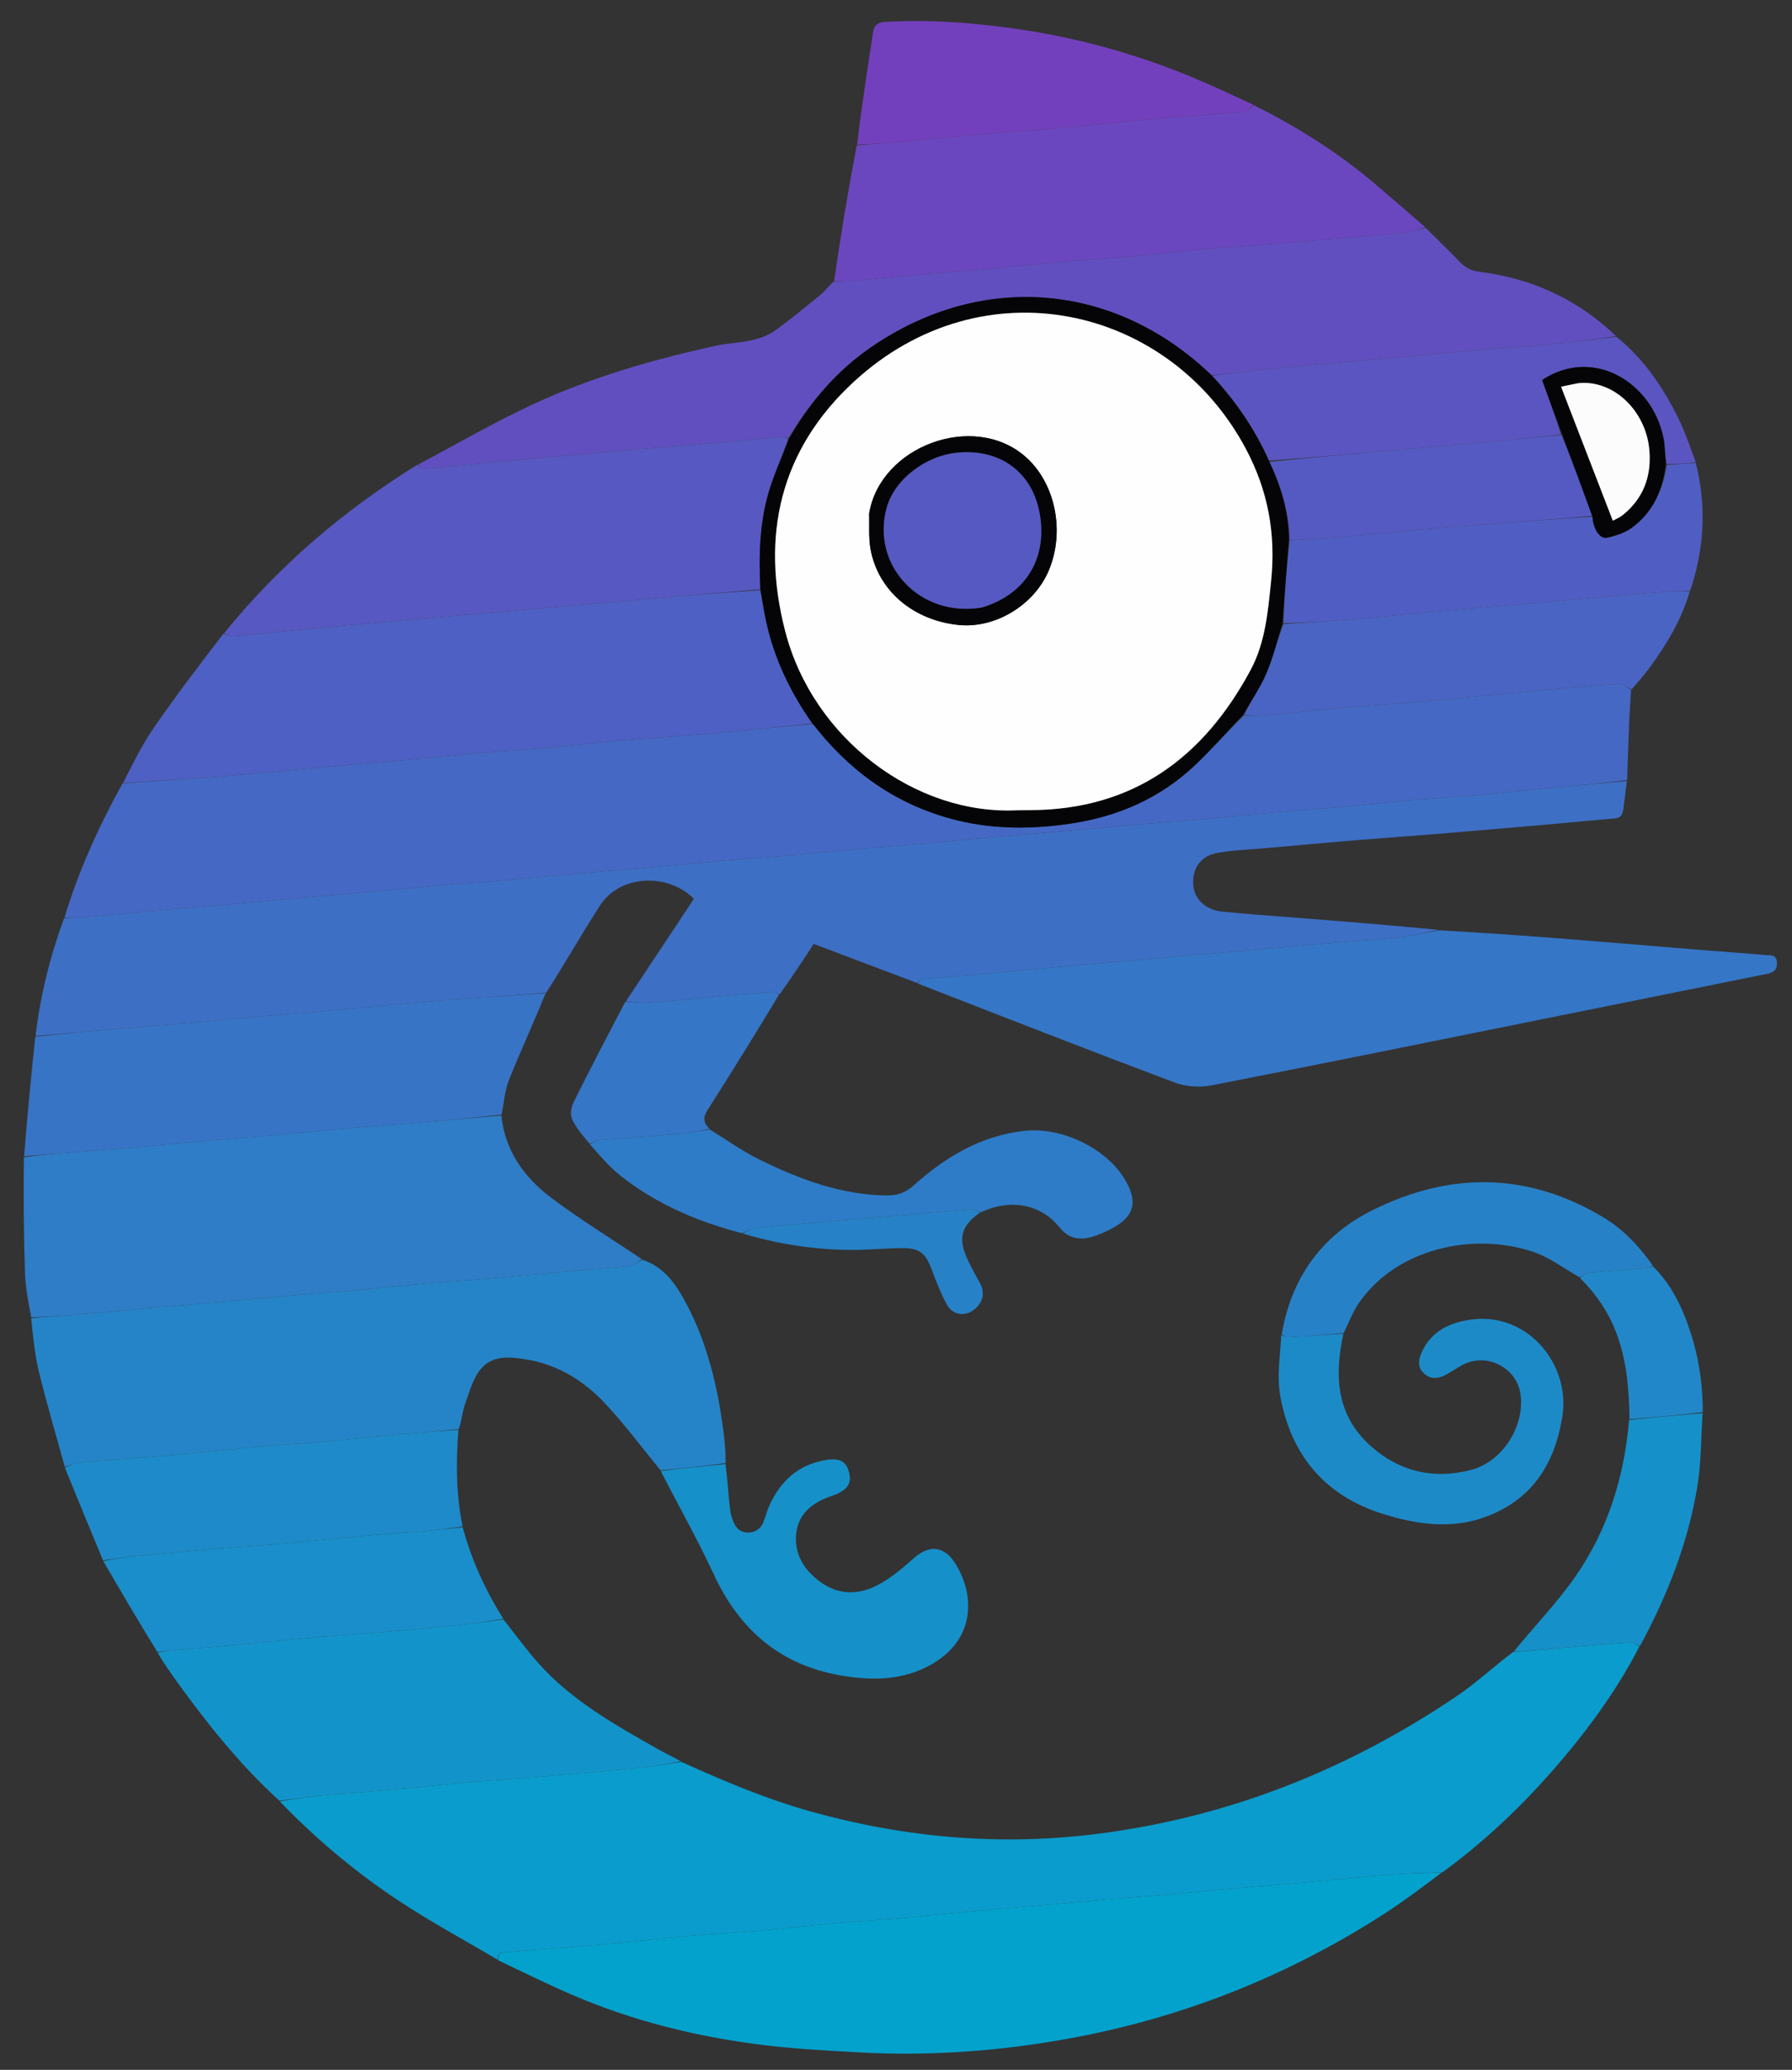 <svg version="1.1" id="Layer_1" xmlns="http://www.w3.org/2000/svg" xmlns:xlink="http://www.w3.org/1999/xlink" x="0px" y="0px"
	 width="100%" viewBox="0 0 879 1015" enable-background="new 0 0 879 1015" xml:space="preserve">
<rect x="0" y="0" width="879" height="1015" fill="#333333" stroke="none"/>
<path fill="#3D6FC5" opacity="1" stroke="none" 
	d="
M17.446,508.02 
	C19.704,488.389 24.47,469.339 31.41,450.321 
	C34.569,449.965 37.081,450.083 39.563,449.867 
	C53.899,448.622 68.226,447.271 82.56,446.01 
	C91.301,445.241 100.054,444.623 108.793,443.841 
	C122.63,442.603 136.457,441.249 150.294,440.013 
	C159.198,439.217 168.119,438.6 177.023,437.803 
	C190.695,436.581 204.354,435.219 218.027,434.018 
	C227.264,433.208 236.523,432.651 245.759,431.84 
	C259.598,430.625 273.423,429.25 287.26,428.013 
	C296.164,427.217 305.085,426.6 313.99,425.81 
	C327.828,424.582 341.654,423.229 355.493,422.016 
	C364.564,421.22 373.654,420.639 382.726,419.85 
	C396.897,418.616 411.057,417.269 425.225,416.007 
	C433.799,415.244 442.383,414.589 450.957,413.819 
	C464.793,412.575 478.621,411.242 492.459,410.012 
	C501.198,409.236 509.952,408.619 518.693,407.861 
	C533.195,406.603 547.69,405.265 562.191,404.009 
	C571.098,403.237 580.019,402.621 588.923,401.818 
	C602.428,400.599 615.919,399.223 629.425,398.019 
	C638.495,397.21 647.59,396.675 656.659,395.853 
	C669.998,394.645 683.317,393.206 696.66,392.029 
	C706.226,391.186 715.829,390.746 725.394,389.884 
	C738.404,388.711 751.388,387.261 764.392,386.018 
	C775.588,384.948 786.796,384.001 797.998,383 
	C797.418,387.664 796.862,392.332 796.248,396.992 
	C795.916,399.512 794.913,401.146 791.909,401.373 
	C782.166,402.109 772.445,403.141 762.71,403.989 
	C743.556,405.657 724.402,407.321 705.242,408.903 
	C691.861,410.008 678.463,410.91 665.083,412.02 
	C650.552,413.226 636.032,414.562 621.508,415.851 
	C613.597,416.553 605.614,416.826 597.797,418.109 
	C589.169,419.525 584.922,425.302 585.277,433.551 
	C585.579,440.598 591.128,446.181 599.401,447.015 
	C611.314,448.216 623.265,449.043 635.203,449.986 
	C658.582,451.833 681.963,453.65 705.488,455.978 
	C698.518,457.651 691.438,459.135 684.282,459.923 
	C675.069,460.937 665.788,461.32 656.548,462.109 
	C642.042,463.347 627.548,464.719 613.045,465.993 
	C604.468,466.746 595.881,467.375 587.305,468.141 
	C573.3,469.393 559.304,470.74 545.299,471.99 
	C536.558,472.77 527.803,473.389 519.063,474.183 
	C505.556,475.409 492.062,476.778 478.553,477.98 
	C469.813,478.759 461.052,479.299 452.315,480.106 
	C451.487,480.183 450.765,481.402 449.993,482.091 
	C434.826,476.358 419.66,470.623 404.492,464.893 
	C402.811,464.258 401.122,463.645 399.118,462.904 
	C393.6,471.326 388.167,479.618 382.28,487.767 
	C381.324,487.213 380.798,486.418 380.327,486.449 
	C372.585,486.958 364.843,487.486 357.116,488.18 
	C343.635,489.392 330.174,490.837 316.682,491.914 
	C313.502,492.168 310.235,491.344 307.008,491.016 
	C318.097,474.32 329.186,457.623 340.367,440.786 
	C328.015,428.193 304.347,428.531 294.291,444.062 
	C285.294,457.956 277.168,472.414 267.916,486.82 
	C252.31,488.04 237.441,489.016 222.58,490.107 
	C214.828,490.676 207.088,491.424 199.346,492.129 
	C185.35,493.404 171.36,494.739 157.363,495.989 
	C148.626,496.769 139.876,497.393 131.139,498.168 
	C117.141,499.41 103.152,500.759 89.152,501.986 
	C80.249,502.766 71.331,503.367 62.425,504.121 
	C47.43,505.39 32.439,506.717 17.446,508.02 
z"/>
<path fill="#0A9CCC" opacity="1" stroke="none" 
	d="
M804.153,807.394 
	C794.073,826.985 781.382,844.811 767.248,861.633 
	C749.655,882.572 730.188,901.58 707.555,918.133 
	C698.94,918.456 691.136,918.555 683.373,919.172 
	C669.362,920.285 655.378,921.739 641.377,922.989 
	C632.639,923.769 623.886,924.386 615.148,925.168 
	C601.313,926.405 587.489,927.768 573.652,928.983 
	C564.582,929.779 555.492,930.343 546.421,931.127 
	C532.086,932.367 517.761,933.72 503.43,934.994 
	C495.022,935.742 486.605,936.389 478.199,937.157 
	C464.532,938.406 450.875,939.777 437.204,940.979 
	C427.968,941.791 418.705,942.288 409.473,943.131 
	C396.467,944.32 383.487,945.812 370.478,946.96 
	C360.581,947.834 350.64,948.204 340.747,949.099 
	C324.115,950.605 307.516,952.474 290.882,953.955 
	C277.363,955.157 263.799,955.872 250.289,957.164 
	C248.04,957.379 244.098,956.462 244.01,960.96 
	C227.61,951.243 210.769,942.189 194.919,931.646 
	C174.001,917.732 154.764,901.561 137.193,883.298 
	C145.783,881.885 154.125,880.822 162.494,880.033 
	C171.547,879.179 180.633,878.675 189.689,877.847 
	C202.845,876.645 215.98,875.205 229.139,874.029 
	C238.527,873.19 247.946,872.706 257.338,871.908 
	C275.94,870.328 294.544,868.749 313.125,866.944 
	C320.161,866.26 327.136,864.952 334.139,863.929 
	C355.033,873.413 376.132,882.326 398.316,888.481 
	C444.425,901.274 491.152,905.291 538.709,899.214 
	C602.809,891.023 661.15,867.797 714.503,831.769 
	C723.982,825.369 732.442,817.46 742.143,810.125 
	C761.962,808.391 781.006,806.73 800.067,805.279 
	C801.367,805.179 802.788,806.652 804.153,807.394 
z"/>
<path fill="#4568C4" opacity="1" stroke="none" 
	d="
M798.123,382.585 
	C786.796,384.001 775.588,384.948 764.392,386.018 
	C751.388,387.261 738.404,388.711 725.394,389.884 
	C715.829,390.746 706.226,391.186 696.66,392.029 
	C683.317,393.206 669.998,394.645 656.659,395.853 
	C647.59,396.675 638.495,397.21 629.425,398.019 
	C615.919,399.223 602.428,400.599 588.923,401.818 
	C580.019,402.621 571.098,403.237 562.191,404.009 
	C547.69,405.265 533.195,406.603 518.693,407.861 
	C509.952,408.619 501.198,409.236 492.459,410.012 
	C478.621,411.242 464.793,412.575 450.957,413.819 
	C442.383,414.589 433.799,415.244 425.225,416.007 
	C411.057,417.269 396.897,418.616 382.726,419.85 
	C373.654,420.639 364.564,421.22 355.493,422.016 
	C341.654,423.229 327.828,424.582 313.99,425.81 
	C305.085,426.6 296.164,427.217 287.26,428.013 
	C273.423,429.25 259.598,430.625 245.759,431.84 
	C236.523,432.651 227.264,433.208 218.027,434.018 
	C204.354,435.219 190.695,436.581 177.023,437.803 
	C168.119,438.6 159.198,439.217 150.294,440.013 
	C136.457,441.249 122.63,442.603 108.793,443.841 
	C100.054,444.623 91.301,445.241 82.56,446.01 
	C68.226,447.271 53.899,448.622 39.563,449.867 
	C37.081,450.083 34.569,449.965 31.627,450.002 
	C38.478,427.232 48.27,405.533 60.089,384.185 
	C76.025,382.96 91.225,381.987 106.416,380.892 
	C114.168,380.333 121.906,379.578 129.647,378.872 
	C143.64,377.597 157.628,376.261 171.624,375.011 
	C180.359,374.231 189.11,373.625 197.844,372.831 
	C211.342,371.604 224.825,370.212 238.327,369.024 
	C247.724,368.197 257.152,367.716 266.546,366.863 
	C279.549,365.683 292.522,364.17 305.528,363.038 
	C319.046,361.862 332.602,361.117 346.117,359.914 
	C363.574,358.362 381.007,356.542 398.701,355.034 
	C399.779,356.273 400.595,357.325 401.436,358.357 
	C419.593,380.618 442.429,395.833 470.402,402.48 
	C488.192,406.708 506.364,406.579 524.492,403.967 
	C548.141,400.561 569.164,391.46 586.533,374.869 
	C594.55,367.212 601.922,358.879 610.072,350.894 
	C613.554,350.92 616.572,351.124 619.546,350.854 
	C632.888,349.644 646.208,348.196 659.554,347.031 
	C672.749,345.88 685.976,345.095 699.168,343.917 
	C716.137,342.401 733.079,340.598 750.043,339.024 
	C764.703,337.664 779.368,336.322 794.055,335.329 
	C795.988,335.198 798.065,337.186 800.076,338.192 
	C799.717,344.277 799.264,350.358 799.023,356.448 
	C798.682,365.018 798.499,373.595 798.123,382.585 
z"/>
<path fill="#2584C8" opacity="1" stroke="none" 
	d="
M324.005,720.999 
	C315.056,710.101 306.621,698.725 297.02,688.437 
	C286.656,677.329 273.996,669.307 258.62,666.713 
	C250.63,665.365 241.873,664.384 236.117,670.988 
	C232.116,675.578 230.35,682.279 228.193,688.255 
	C226.8,692.114 226.504,696.369 225.07,700.747 
	C215.688,701.747 206.946,702.362 198.221,703.164 
	C185.062,704.374 171.923,705.796 158.762,706.972 
	C149.372,707.811 139.948,708.266 130.559,709.118 
	C113.613,710.655 96.693,712.471 79.743,713.96 
	C66.236,715.146 52.692,715.93 39.183,717.107 
	C36.674,717.326 34.253,718.564 31.791,719.331 
	C27.563,703.992 23.02,688.731 19.23,673.284 
	C17.109,664.641 16.237,655.692 15.298,646.447 
	C22.406,645.636 29.03,645.401 35.628,644.85 
	C49.949,643.652 64.255,642.278 78.57,641.006 
	C86.967,640.259 95.373,639.6 103.771,638.851 
	C117.92,637.588 132.062,636.255 146.213,635.011 
	C155.107,634.229 164.017,633.623 172.909,632.819 
	C186.396,631.6 199.868,630.21 213.358,629.024 
	C222.747,628.198 232.164,627.68 241.555,626.871 
	C255.707,625.651 269.847,624.279 283.995,623.006 
	C292.227,622.265 300.486,621.767 308.686,620.77 
	C310.909,620.5 312.96,618.81 315.09,617.772 
	C326.116,621.342 331.902,630.258 336.876,639.713 
	C347.236,659.403 352.15,680.729 354.948,702.622 
	C355.559,707.404 355.956,712.214 355.932,717.487 
	C344.943,718.975 334.474,719.987 324.005,720.999 
z"/>
<path fill="#03A2CD" opacity="1" stroke="none" 
	d="
M244.24,961.214 
	C244.098,956.462 248.04,957.379 250.289,957.164 
	C263.799,955.872 277.363,955.157 290.882,953.955 
	C307.516,952.474 324.115,950.605 340.747,949.099 
	C350.64,948.204 360.581,947.834 370.478,946.96 
	C383.487,945.812 396.467,944.32 409.473,943.131 
	C418.705,942.288 427.968,941.791 437.204,940.979 
	C450.875,939.777 464.532,938.406 478.199,937.157 
	C486.605,936.389 495.022,935.742 503.43,934.994 
	C517.761,933.72 532.086,932.367 546.421,931.127 
	C555.492,930.343 564.582,929.779 573.652,928.983 
	C587.489,927.768 601.313,926.405 615.148,925.168 
	C623.886,924.386 632.639,923.769 641.377,922.989 
	C655.378,921.739 669.362,920.285 683.373,919.172 
	C691.136,918.555 698.94,918.456 707.246,918.214 
	C697.915,925.223 688.295,932.502 678.171,938.996 
	C631.804,968.736 581.521,988.812 527.385,999.069 
	C491.947,1005.782 456.188,1008.44 420.151,1006.381 
	C405.03,1005.517 389.87,1004.709 374.848,1002.878 
	C342.313,998.914 310.663,991.165 280.484,978.141 
	C268.342,972.901 256.466,967.044 244.24,961.214 
z"/>
<path fill="#614FC0" opacity="1" stroke="none" 
	d="
M699.399,111.818 
	C704.932,117.311 710.589,122.686 715.944,128.347 
	C718.678,131.237 721.441,132.724 725.627,133.255 
	C751.206,136.5 773.766,146.62 792.692,164.827 
	C781.249,166.622 769.925,167.903 758.581,168.971 
	C749.516,169.824 740.421,170.354 731.349,171.138 
	C717.012,172.377 702.684,173.721 688.351,174.996 
	C679.942,175.743 671.526,176.408 663.118,177.168 
	C649.282,178.42 635.443,179.641 621.621,181.028 
	C612.579,181.936 603.565,183.114 594.266,184.012 
	C546.944,138.488 481.83,133.069 427.773,169.932 
	C410.515,181.701 397.339,197.08 386.762,214.783 
	C385.37,214.376 384.222,214.081 383.108,214.18 
	C369.114,215.42 355.128,216.757 341.132,217.986 
	C332.231,218.767 323.313,219.352 314.411,220.127 
	C300.082,221.374 285.762,222.714 271.436,223.997 
	C262.868,224.765 254.292,225.452 245.728,226.261 
	C233.061,227.458 220.406,228.777 207.73,229.87 
	C206.868,229.945 205.881,228.572 204.952,227.872 
	C223.723,217.949 242.12,207.221 261.352,198.291 
	C290.075,184.953 320.468,176.26 351.372,169.482 
	C357.035,168.24 362.953,168.146 368.606,166.87 
	C372.48,165.996 376.559,164.638 379.744,162.37 
	C387.595,156.778 395.049,150.617 402.517,144.506 
	C404.657,142.755 406.3,140.396 408.894,138.133 
	C412.11,137.902 414.616,138.003 417.093,137.78 
	C430.585,136.564 444.064,135.218 457.557,134.018 
	C466.618,133.211 475.702,132.659 484.761,131.838 
	C498.087,130.631 511.394,129.202 524.722,128.028 
	C534.28,127.187 543.872,126.741 553.427,125.879 
	C566.423,124.707 579.388,123.174 592.387,122.04 
	C605.897,120.862 619.44,120.07 632.955,118.936 
	C651.564,117.374 670.166,115.713 688.756,113.94 
	C692.339,113.599 695.853,112.544 699.399,111.818 
z"/>
<path fill="#2F7CC7" opacity="1" stroke="none" 
	d="
M314.873,617.515 
	C312.96,618.81 310.909,620.5 308.686,620.77 
	C300.486,621.767 292.227,622.265 283.995,623.006 
	C269.847,624.279 255.707,625.651 241.555,626.871 
	C232.164,627.68 222.747,628.198 213.358,629.024 
	C199.868,630.21 186.396,631.6 172.909,632.819 
	C164.017,633.623 155.107,634.229 146.213,635.011 
	C132.062,636.255 117.92,637.588 103.771,638.851 
	C95.373,639.6 86.967,640.259 78.57,641.006 
	C64.255,642.278 49.949,643.652 35.628,644.85 
	C29.03,645.401 22.406,645.636 15.325,646.024 
	C13.956,638.801 12.507,631.586 12.259,624.331 
	C11.617,605.538 11.503,586.728 11.713,567.465 
	C19.987,566.338 27.723,565.64 35.465,565.008 
	C44.531,564.267 53.607,563.643 62.669,562.859 
	C76.99,561.621 91.3,560.266 105.619,559.009 
	C114.35,558.242 123.093,557.613 131.823,556.838 
	C145.811,555.596 159.788,554.241 173.777,553.015 
	C182.673,552.235 191.585,551.64 200.484,550.894 
	C215.634,549.625 230.779,548.302 245.927,547.001 
	C247.671,564.221 257.049,577.262 270.183,587.199 
	C284.432,597.98 299.785,607.3 314.873,617.515 
z"/>
<path fill="#4E60C3" opacity="1" stroke="none" 
	d="
M398.451,354.837 
	C381.007,356.542 363.574,358.362 346.117,359.914 
	C332.602,361.117 319.046,361.862 305.528,363.038 
	C292.522,364.17 279.549,365.683 266.546,366.863 
	C257.152,367.716 247.724,368.197 238.327,369.024 
	C224.825,370.212 211.342,371.604 197.844,372.831 
	C189.11,373.625 180.359,374.231 171.624,375.011 
	C157.628,376.261 143.64,377.597 129.647,378.872 
	C121.906,379.578 114.168,380.333 106.416,380.892 
	C91.225,381.987 76.025,382.96 60.356,383.971 
	C64.857,375.154 69.229,365.936 74.935,357.635 
	C85.896,341.692 97.614,326.268 109.54,310.818 
	C111.801,311.319 113.575,312.033 115.271,311.879 
	C132.207,310.337 149.125,308.6 166.057,307.022 
	C181.023,305.628 196,304.358 210.973,303.047 
	C230.227,301.361 249.483,299.69 268.738,298.009 
	C283.877,296.688 299.014,295.348 314.154,294.04 
	C333.739,292.347 353.326,290.679 373.022,289.406 
	C373.991,294.669 374.702,299.558 375.733,304.378 
	C379.681,322.818 387.67,339.461 398.451,354.837 
z"/>
<path fill="#3576C6" opacity="1" stroke="none" 
	d="
M450.252,482.334 
	C450.765,481.402 451.487,480.183 452.315,480.106 
	C461.052,479.299 469.813,478.759 478.553,477.98 
	C492.062,476.778 505.556,475.409 519.063,474.183 
	C527.803,473.389 536.558,472.77 545.299,471.99 
	C559.304,470.74 573.3,469.393 587.305,468.141 
	C595.881,467.375 604.468,466.746 613.045,465.993 
	C627.548,464.719 642.042,463.347 656.548,462.109 
	C665.788,461.32 675.069,460.937 684.282,459.923 
	C691.438,459.135 698.518,457.651 705.849,456.172 
	C726.65,457.368 747.239,458.785 767.814,460.39 
	C790.55,462.163 813.27,464.125 836,465.97 
	C845.956,466.778 855.926,467.421 865.873,468.32 
	C868.252,468.534 871.447,467.865 871.63,472.073 
	C871.807,476.112 869.421,477.038 866.185,477.686 
	C832.759,484.383 799.349,491.154 765.93,497.888 
	C708.712,509.418 651.519,521.072 594.232,532.248 
	C588.506,533.365 581.695,532.915 576.257,530.874 
	C534.221,515.097 492.399,498.749 450.252,482.334 
z"/>
<path fill="#5758C1" opacity="1" stroke="none" 
	d="
M372.912,289 
	C353.326,290.679 333.739,292.347 314.154,294.04 
	C299.014,295.348 283.877,296.688 268.738,298.009 
	C249.483,299.69 230.227,301.361 210.973,303.047 
	C196,304.358 181.023,305.628 166.057,307.022 
	C149.125,308.6 132.207,310.337 115.271,311.879 
	C113.575,312.033 111.801,311.319 109.821,310.609 
	C136.61,277.594 168.343,250.396 204.609,227.949 
	C205.881,228.572 206.868,229.945 207.73,229.87 
	C220.406,228.777 233.061,227.458 245.728,226.261 
	C254.292,225.452 262.868,224.765 271.436,223.997 
	C285.762,222.714 300.082,221.374 314.411,220.127 
	C323.313,219.352 332.231,218.767 341.132,217.986 
	C355.128,216.757 369.114,215.42 383.108,214.18 
	C384.222,214.081 385.37,214.376 386.652,215.115 
	C383.806,223.389 380.439,230.914 377.888,238.705 
	C372.535,255.058 372.163,271.995 372.912,289 
z"/>
<path fill="#6B47BF" opacity="1" stroke="none" 
	d="
M699.223,111.521 
	C695.853,112.544 692.339,113.599 688.756,113.94 
	C670.166,115.713 651.564,117.374 632.955,118.936 
	C619.44,120.07 605.897,120.862 592.387,122.04 
	C579.388,123.174 566.423,124.707 553.427,125.879 
	C543.872,126.741 534.28,127.187 524.722,128.028 
	C511.394,129.202 498.087,130.631 484.761,131.838 
	C475.702,132.659 466.618,133.211 457.557,134.018 
	C444.064,135.218 430.585,136.564 417.093,137.78 
	C414.616,138.003 412.11,137.902 409.139,137.916 
	C412.3,115.821 415.939,93.759 420.223,71.349 
	C426.817,70.622 432.779,70.371 438.717,69.84 
	C452.215,68.633 465.694,67.203 479.195,66.025 
	C492.215,64.89 505.264,64.075 518.281,62.906 
	C535.237,61.383 552.164,59.535 569.122,58.043 
	C582.637,56.854 596.19,56.101 609.698,54.849 
	C611.588,54.673 613.315,52.746 615.118,51.629 
	C637.056,62.579 657.633,75.602 676.219,91.671 
	C683.798,98.224 691.436,104.709 699.223,111.521 
z"/>
<path fill="#3874C6" opacity="1" stroke="none" 
	d="
M246.007,546.563 
	C230.779,548.302 215.634,549.625 200.484,550.894 
	C191.585,551.64 182.673,552.235 173.777,553.015 
	C159.788,554.241 145.811,555.596 131.823,556.838 
	C123.093,557.613 114.35,558.242 105.619,559.009 
	C91.3,560.266 76.99,561.621 62.669,562.859 
	C53.607,563.643 44.531,564.267 35.465,565.008 
	C27.723,565.64 19.987,566.338 11.827,567.01 
	C13.327,547.577 15.249,528.141 17.308,508.362 
	C32.439,506.717 47.43,505.39 62.425,504.121 
	C71.331,503.367 80.249,502.766 89.152,501.986 
	C103.152,500.759 117.141,499.41 131.139,498.168 
	C139.876,497.393 148.626,496.769 157.363,495.989 
	C171.36,494.739 185.35,493.404 199.346,492.129 
	C207.088,491.424 214.828,490.676 222.58,490.107 
	C237.441,489.016 252.31,488.04 267.646,487.029 
	C261.94,501.123 255.475,515.088 249.74,529.346 
	C247.634,534.582 247.255,540.512 246.007,546.563 
z"/>
<path fill="#1294CB" opacity="1" stroke="none" 
	d="
M333.923,863.654 
	C327.136,864.952 320.161,866.26 313.125,866.944 
	C294.544,868.749 275.94,870.328 257.338,871.908 
	C247.946,872.706 238.527,873.19 229.139,874.029 
	C215.98,875.205 202.845,876.645 189.689,877.847 
	C180.633,878.675 171.547,879.179 162.494,880.033 
	C154.125,880.822 145.783,881.885 137.03,882.996 
	C117.929,865.601 101.967,845.7 86.999,824.953 
	C83.604,820.248 80.282,815.49 77.273,810.395 
	C80.909,809.689 84.193,809.29 87.488,809.01 
	C96.23,808.268 104.984,807.655 113.721,806.847 
	C126.893,805.628 140.046,804.207 153.221,803.028 
	C162.621,802.188 172.051,801.687 181.456,800.889 
	C195.959,799.658 210.462,798.396 224.946,796.96 
	C232.299,796.231 239.611,795.094 246.942,794.142 
	C252.605,801.269 257.956,808.673 263.991,815.469 
	C280.36,833.901 301.568,845.752 322.654,857.699 
	C326.255,859.739 330.018,861.493 333.923,863.654 
z"/>
<path fill="#1E8AC9" opacity="1" stroke="none" 
	d="
M31.817,719.704 
	C34.253,718.564 36.674,717.326 39.183,717.107 
	C52.692,715.93 66.236,715.146 79.743,713.96 
	C96.693,712.471 113.613,710.655 130.559,709.118 
	C139.948,708.266 149.372,707.811 158.762,706.972 
	C171.923,705.796 185.062,704.374 198.221,703.164 
	C206.946,702.362 215.688,701.747 224.881,701.08 
	C223.641,716.856 223.635,732.53 226.915,748.507 
	C219.78,749.644 213.058,750.406 206.32,750.98 
	C196.938,751.779 187.535,752.334 178.158,753.179 
	C165.015,754.363 151.895,755.799 138.751,756.972 
	C129.373,757.809 119.965,758.312 110.583,759.104 
	C95.949,760.341 81.318,761.634 66.699,763.034 
	C61.289,763.551 55.914,764.435 50.523,765.152 
	C44.296,750.127 38.07,735.102 31.817,719.704 
z"/>
<path fill="#4A64C4" opacity="1" stroke="none" 
	d="
M800.369,338.019 
	C798.065,337.186 795.988,335.198 794.055,335.329 
	C779.368,336.322 764.703,337.664 750.043,339.024 
	C733.079,340.598 716.137,342.401 699.168,343.917 
	C685.976,345.095 672.749,345.88 659.554,347.031 
	C646.208,348.196 632.888,349.644 619.546,350.854 
	C616.572,351.124 613.554,350.92 610.219,350.572 
	C613.669,343.63 618.103,337.328 621.075,330.398 
	C624.436,322.559 626.484,314.158 629.558,306 
	C640.076,305.316 650.144,304.694 660.201,303.927 
	C668.108,303.324 676.002,302.557 683.899,301.833 
	C697.71,300.567 711.515,299.233 725.33,298.016 
	C734.552,297.204 743.793,296.622 753.013,295.8 
	C766.497,294.598 779.966,293.218 793.45,292.019 
	C802.505,291.214 811.573,290.536 820.643,289.922 
	C823.366,289.738 826.117,289.961 828.854,289.997 
	C824.829,303.831 817.571,315.975 809.118,327.465 
	C806.477,331.055 803.491,334.393 800.369,338.019 
z"/>
<path fill="#505EC3" opacity="1" stroke="none" 
	d="
M829.035,289.667 
	C826.117,289.961 823.366,289.738 820.643,289.922 
	C811.573,290.536 802.505,291.214 793.45,292.019 
	C779.966,293.218 766.497,294.598 753.013,295.8 
	C743.793,296.622 734.552,297.204 725.33,298.016 
	C711.515,299.233 697.71,300.567 683.899,301.833 
	C676.002,302.557 668.108,303.324 660.201,303.927 
	C650.144,304.694 640.076,305.316 629.515,305.59 
	C630.059,291.787 631.101,278.394 632.591,265 
	C643.285,264.285 653.542,263.7 663.774,262.825 
	C677.286,261.669 690.772,260.214 704.282,259.024 
	C713.685,258.196 723.11,257.63 732.521,256.889 
	C748.69,255.617 764.855,254.299 781.133,253.39 
	C781.453,259.468 784.864,264.563 788.406,263.691 
	C792.492,262.685 796.833,261.37 800.181,258.963 
	C810.645,251.442 815.599,240.581 817.583,228.001 
	C822.626,227.668 827.218,227.335 831.81,227.003 
	C837.082,248.037 836.107,268.81 829.035,289.667 
z"/>
<path fill="#198ECA" opacity="1" stroke="none" 
	d="
M50.644,765.498 
	C55.914,764.435 61.289,763.551 66.699,763.034 
	C81.318,761.634 95.949,760.341 110.583,759.104 
	C119.965,758.312 129.373,757.809 138.751,756.972 
	C151.895,755.799 165.015,754.363 178.158,753.179 
	C187.535,752.334 196.938,751.779 206.32,750.98 
	C213.058,750.406 219.78,749.644 226.963,748.932 
	C231.26,764.888 237.969,779.631 246.862,793.801 
	C239.611,795.094 232.299,796.231 224.946,796.96 
	C210.462,798.396 195.959,799.658 181.456,800.889 
	C172.051,801.687 162.621,802.188 153.221,803.028 
	C140.046,804.207 126.893,805.628 113.721,806.847 
	C104.984,807.655 96.23,808.268 87.488,809.01 
	C84.193,809.29 80.909,809.689 77.172,810.058 
	C68.072,795.336 59.419,780.589 50.644,765.498 
z"/>
<path fill="#5B55C1" opacity="1" stroke="none" 
	d="
M831.814,226.629 
	C827.218,227.335 822.626,227.668 817.522,227.545 
	C816.67,222.954 816.737,218.735 815.923,214.693 
	C810.524,187.903 781.816,169.62 756.435,186.351 
	C759.644,195.205 762.864,204.092 765.667,213.035 
	C756.395,214.051 747.552,215.132 738.684,215.946 
	C719.604,217.698 700.512,219.314 681.424,220.983 
	C661.84,222.695 642.256,224.404 622.438,225.868 
	C615.436,210.167 605.916,196.549 594.539,184.17 
	C603.565,183.114 612.579,181.936 621.621,181.028 
	C635.443,179.641 649.282,178.42 663.118,177.168 
	C671.526,176.408 679.942,175.743 688.351,174.996 
	C702.684,173.721 717.012,172.377 731.349,171.138 
	C740.421,170.354 749.516,169.824 758.581,168.971 
	C769.925,167.903 781.249,166.622 792.844,165.12 
	C806.155,175.787 815.51,189.607 823.038,204.669 
	C826.501,211.596 828.923,219.043 831.814,226.629 
z"/>
<path fill="#7340BD" opacity="1" stroke="none" 
	d="
M614.892,51.39 
	C613.315,52.746 611.588,54.673 609.698,54.849 
	C596.19,56.101 582.637,56.854 569.122,58.043 
	C552.164,59.535 535.237,61.383 518.281,62.906 
	C505.264,64.075 492.215,64.89 479.195,66.025 
	C465.694,67.203 452.215,68.633 438.717,69.84 
	C432.779,70.371 426.817,70.622 420.408,71 
	C422.132,56.435 424.312,41.869 426.498,27.304 
	C427.065,23.525 427.715,19.757 428.207,15.968 
	C428.664,12.453 430.332,11.007 434.089,10.78 
	C456.448,9.424 478.602,11.201 500.693,14.482 
	C529.263,18.725 556.884,26.424 583.58,37.377 
	C594.062,41.677 604.311,46.543 614.892,51.39 
z"/>
<path fill="#1690C9" opacity="1" stroke="none" 
	d="
M324.09,721.333 
	C334.474,719.987 344.943,718.975 355.871,717.94 
	C356.853,725.041 357.176,732.188 357.992,739.279 
	C358.343,742.329 359.175,745.589 360.74,748.177 
	C363.795,753.23 371.754,752.421 374.188,747.012 
	C375.343,744.444 375.948,741.632 377.061,739.041 
	C382.573,726.201 391.875,717.834 405.961,715.825 
	C412.393,714.907 415.318,717.106 416.542,722.292 
	C417.72,727.284 415.696,730.482 409.849,732.848 
	C408.924,733.223 407.991,733.582 407.049,733.909 
	C397.838,737.11 391.107,742.959 390.451,753.043 
	C389.823,762.701 394.808,770.268 402.53,775.833 
	C412.193,782.799 422.416,781.992 432.135,776.391 
	C437.979,773.023 443.26,768.521 448.336,764.013 
	C455.564,757.596 462.778,757.95 468.147,766.048 
	C477.83,780.654 479.392,803.117 457.279,815.949 
	C442.989,824.241 427.63,824.251 412.171,821.555 
	C382.624,816.404 362.689,799.14 350.156,772.103 
	C342.209,754.961 332.882,738.458 324.09,721.333 
z"/>
<path fill="#2E7CC7" opacity="1" stroke="none" 
	d="
M364.006,604.749 
	C342.526,599.187 322.379,590.659 304.821,576.906 
	C299.139,572.456 294.381,566.826 289.301,561.117 
	C291.113,559.999 292.799,559.195 294.54,559.049 
	C307.713,557.945 320.903,557.053 334.072,555.91 
	C338.809,555.499 343.502,554.58 348.215,553.893 
	C356.194,558.79 363.858,564.324 372.214,568.457 
	C392.115,578.301 412.704,586.065 435.434,586.211 
	C440.639,586.244 444.491,584.606 448.366,581.137 
	C463.884,567.241 481.205,556.891 502.524,554.54 
	C521.254,552.474 543.679,563.522 552.488,579.605 
	C557.928,589.535 556.257,596.171 546.544,601.765 
	C543.117,603.738 539.409,605.431 535.62,606.524 
	C529.48,608.295 524.18,607.44 519.652,601.8 
	C511.348,591.459 497.063,587.094 481.244,594.43 
	C479.094,593.743 477.369,592.933 475.72,593.067 
	C457.09,594.576 438.473,596.242 419.851,597.841 
	C403.529,599.243 387.195,600.529 370.889,602.096 
	C368.531,602.322 366.297,603.833 364.006,604.749 
z"/>
<path fill="#1D8AC8" opacity="1" stroke="none" 
	d="
M658.95,654.001 
	C654.473,674.691 655.315,694.092 672.652,709.351 
	C686.865,721.862 703.389,725.483 721.502,720.823 
	C736.88,716.867 747.914,699.6 745.863,683.911 
	C744.109,670.499 728.936,662.889 717.055,669.495 
	C714.296,671.029 711.699,672.867 708.894,674.306 
	C705.23,676.186 701.542,676.468 698.297,673.316 
	C695.292,670.399 695.752,666.894 697.175,663.575 
	C701.848,652.68 711.358,648.379 722.104,647.018 
	C749.087,643.603 770.51,668.723 766.328,694.771 
	C762.68,717.489 751.917,734.714 729.978,743.349 
	C712.71,750.145 695.253,747.712 678.134,742.32 
	C649.667,733.354 633.181,713.352 627.982,684.524 
	C626.248,674.912 627.958,664.678 628.499,654.754 
	C629.93,655.123 630.975,655.813 631.978,655.756 
	C640.973,655.246 649.96,654.604 658.95,654.001 
z"/>
<path fill="#2781C7" opacity="1" stroke="none" 
	d="
M659.104,653.659 
	C649.96,654.604 640.973,655.246 631.978,655.756 
	C630.975,655.813 629.93,655.123 628.693,654.355 
	C633.457,626.317 648.478,605.696 673.409,593.344 
	C711.607,574.42 749.689,574.75 786.754,597.143 
	C796.544,603.058 804.149,611.316 810.762,620.629 
	C809.263,621.357 808.159,621.85 807.023,621.94 
	C797.786,622.67 788.535,623.232 779.311,624.093 
	C777.761,624.237 776.323,625.575 774.832,626.362 
	C767.241,622.112 760.085,616.557 751.979,613.847 
	C722.621,604.033 684.819,612.117 666.351,639.26 
	C663.424,643.562 661.594,648.613 659.104,653.659 
z"/>
<path fill="#1690C9" opacity="1" stroke="none" 
	d="
M804.435,807.176 
	C802.788,806.652 801.367,805.179 800.067,805.279 
	C781.006,806.73 761.962,808.391 742.453,810 
	C752.272,797.808 763.537,786.305 772.614,773.278 
	C788.534,750.432 796.706,724.514 799.085,696.312 
	C811.535,694.963 823.342,693.955 835.148,692.947 
	C834.348,704.986 834.51,717.183 832.555,729.031 
	C828.006,756.603 817.88,782.367 804.435,807.176 
z"/>
<path fill="#3576C6" opacity="1" stroke="none" 
	d="
M348.063,553.574 
	C343.502,554.58 338.809,555.499 334.072,555.91 
	C320.903,557.053 307.713,557.945 294.54,559.049 
	C292.799,559.195 291.113,559.999 289.166,560.814 
	C286.098,557.102 282.708,553.335 280.662,548.941 
	C279.611,546.683 280.152,542.91 281.347,540.503 
	C289.516,524.041 298.049,507.76 306.737,491.219 
	C310.235,491.344 313.502,492.168 316.682,491.914 
	C330.174,490.837 343.635,489.392 357.116,488.18 
	C364.843,487.486 372.585,486.958 380.327,486.449 
	C380.798,486.418 381.324,487.213 381.998,487.967 
	C370.506,506.992 358.948,525.743 347.081,544.297 
	C344.75,547.942 344.921,550.516 348.063,553.574 
z"/>
<path fill="#2187C8" opacity="1" stroke="none" 
	d="
M835.232,692.49 
	C823.342,693.955 811.535,694.963 799.265,695.95 
	C799.093,682.123 798.091,668.521 793.457,655.327 
	C789.603,644.355 783.368,635.029 774.994,626.642 
	C776.323,625.575 777.761,624.237 779.311,624.093 
	C788.535,623.232 797.786,622.67 807.023,621.94 
	C808.159,621.85 809.263,621.357 810.812,620.983 
	C818.119,628.176 822.95,636.738 826.569,645.948 
	C832.379,660.732 835.296,676.121 835.232,692.49 
z"/>
<path fill="#2781C7" opacity="1" stroke="none" 
	d="
M364.37,604.897 
	C366.297,603.833 368.531,602.322 370.889,602.096 
	C387.195,600.529 403.529,599.243 419.851,597.841 
	C438.473,596.242 457.09,594.576 475.72,593.067 
	C477.369,592.933 479.094,593.743 480.888,594.498 
	C469.241,602.358 470.787,609.934 475.557,619.64 
	C477.169,622.919 479.002,626.091 480.746,629.305 
	C483.415,634.221 481.995,639.412 477.062,642.729 
	C472.794,645.6 467.328,644.796 464.563,639.89 
	C461.506,634.465 459.26,628.539 457.068,622.678 
	C453.927,614.281 450.949,611.865 441.982,612.037 
	C433.01,612.209 424.036,613.099 415.079,612.914 
	C397.977,612.56 381.159,609.95 364.37,604.897 
z"/>
<path fill="#050507" opacity="1" stroke="none" 
	d="
M594.266,184.012 
	C605.916,196.549 615.436,210.167 622.528,226.23 
	C628.601,238.913 632.246,251.501 632.143,265.001 
	C631.101,278.394 630.059,291.787 629.061,305.591 
	C626.484,314.158 624.436,322.559 621.075,330.398 
	C618.103,337.328 613.669,343.63 609.734,350.531 
	C601.922,358.879 594.55,367.212 586.533,374.869 
	C569.164,391.46 548.141,400.561 524.492,403.967 
	C506.364,406.579 488.192,406.708 470.402,402.48 
	C442.429,395.833 419.593,380.618 401.436,358.357 
	C400.595,357.325 399.779,356.273 398.701,355.034 
	C387.67,339.461 379.681,322.818 375.733,304.378 
	C374.702,299.558 373.991,294.669 373.022,289.406 
	C372.163,271.995 372.535,255.058 377.888,238.705 
	C380.439,230.914 383.806,223.389 386.913,215.41 
	C397.339,197.08 410.515,181.701 427.773,169.932 
	C481.83,133.069 546.944,138.488 594.266,184.012 
M499.5,397.329 
	C501.5,397.307 503.5,397.274 505.5,397.265 
	C555.956,397.051 590.433,371.455 613.473,328.485 
	C620.638,315.123 621.937,300.015 623.488,285.031 
	C625.873,261.999 622.107,240.771 611.091,220.064 
	C573.624,149.632 482.101,129.055 418.981,187.058 
	C382.632,220.461 372.946,262.718 385.219,309.803 
	C398.935,362.427 449.231,399.846 499.5,397.329 
z"/>
<path fill="#555AC2" opacity="1" stroke="none" 
	d="
M632.591,265 
	C632.246,251.501 628.601,238.913 622.763,226.476 
	C642.256,224.404 661.84,222.695 681.424,220.983 
	C700.512,219.314 719.604,217.698 738.684,215.946 
	C747.552,215.132 756.395,214.051 765.926,213.273 
	C771.409,226.637 776.215,239.818 781.021,253 
	C764.855,254.299 748.69,255.617 732.521,256.889 
	C723.11,257.63 713.685,258.196 704.282,259.024 
	C690.772,260.214 677.286,261.669 663.774,262.825 
	C653.542,263.7 643.285,264.285 632.591,265 
z"/>
<path fill="#050507" opacity="1" stroke="none" 
	d="
M781.133,253.39 
	C776.215,239.818 771.409,226.637 766.343,213.217 
	C762.864,204.092 759.644,195.205 756.435,186.351 
	C781.816,169.62 810.524,187.903 815.923,214.693 
	C816.737,218.735 816.67,222.954 817.07,227.546 
	C815.599,240.581 810.645,251.442 800.181,258.963 
	C796.833,261.37 792.492,262.685 788.406,263.691 
	C784.864,264.563 781.453,259.468 781.133,253.39 
M773.813,187.914 
	C771.298,188.449 768.783,188.983 765.718,189.634 
	C774.3,211.844 782.616,233.364 791.104,255.331 
	C792.32,254.663 794.343,253.902 795.942,252.616 
	C806.25,244.327 810.205,233.348 809.006,220.402 
	C807.244,201.37 791.425,186.131 773.813,187.914 
z"/>
<path fill="#FEFEFE" opacity="1" stroke="none" 
	d="
M499.001,397.334 
	C449.231,399.846 398.935,362.427 385.219,309.803 
	C372.946,262.718 382.632,220.461 418.981,187.058 
	C482.101,129.055 573.624,149.632 611.091,220.064 
	C622.107,240.771 625.873,261.999 623.488,285.031 
	C621.937,300.015 620.638,315.123 613.473,328.485 
	C590.433,371.455 555.956,397.051 505.5,397.265 
	C503.5,397.274 501.5,397.307 499.001,397.334 
M426.285,252.046 
	C426.491,257.832 425.99,263.749 427.03,269.381 
	C430.783,289.716 448.003,304.222 470.3,306.476 
	C488.112,308.276 507.171,296.787 514.359,279.916 
	C522.678,260.392 517.509,236.351 502.615,223.633 
	C477.19,201.925 431.844,218.836 426.285,252.046 
z"/>
<path fill="#FCFCFC" opacity="1" stroke="none" 
	d="
M774.263,187.89 
	C791.425,186.131 807.244,201.37 809.006,220.402 
	C810.205,233.348 806.25,244.327 795.942,252.616 
	C794.343,253.902 792.32,254.663 791.104,255.331 
	C782.616,233.364 774.3,211.844 765.718,189.634 
	C768.783,188.983 771.298,188.449 774.263,187.89 
z"/>
<path fill="#050507" opacity="1" stroke="none" 
	d="
M426.358,251.609 
	C431.844,218.836 477.19,201.925 502.615,223.633 
	C517.509,236.351 522.678,260.392 514.359,279.916 
	C507.171,296.787 488.112,308.276 470.3,306.476 
	C448.003,304.222 430.783,289.716 427.03,269.381 
	C425.99,263.749 426.491,257.832 426.358,251.609 
M481.982,297.821 
	C503.378,291.392 514.183,273.241 509.832,251.038 
	C505.967,231.313 490.417,220.039 469.727,221.96 
	C453.94,223.425 438.801,235.128 434.971,248.826 
	C427.031,277.228 451.346,303.095 481.982,297.821 
z"/>
<path fill="#5559C1" opacity="1" stroke="none" 
	d="
M481.57,297.891 
	C451.346,303.095 427.031,277.228 434.971,248.826 
	C438.801,235.128 453.94,223.425 469.727,221.96 
	C490.417,220.039 505.967,231.313 509.832,251.038 
	C514.183,273.241 503.378,291.392 481.57,297.891 
z"/>
</svg>